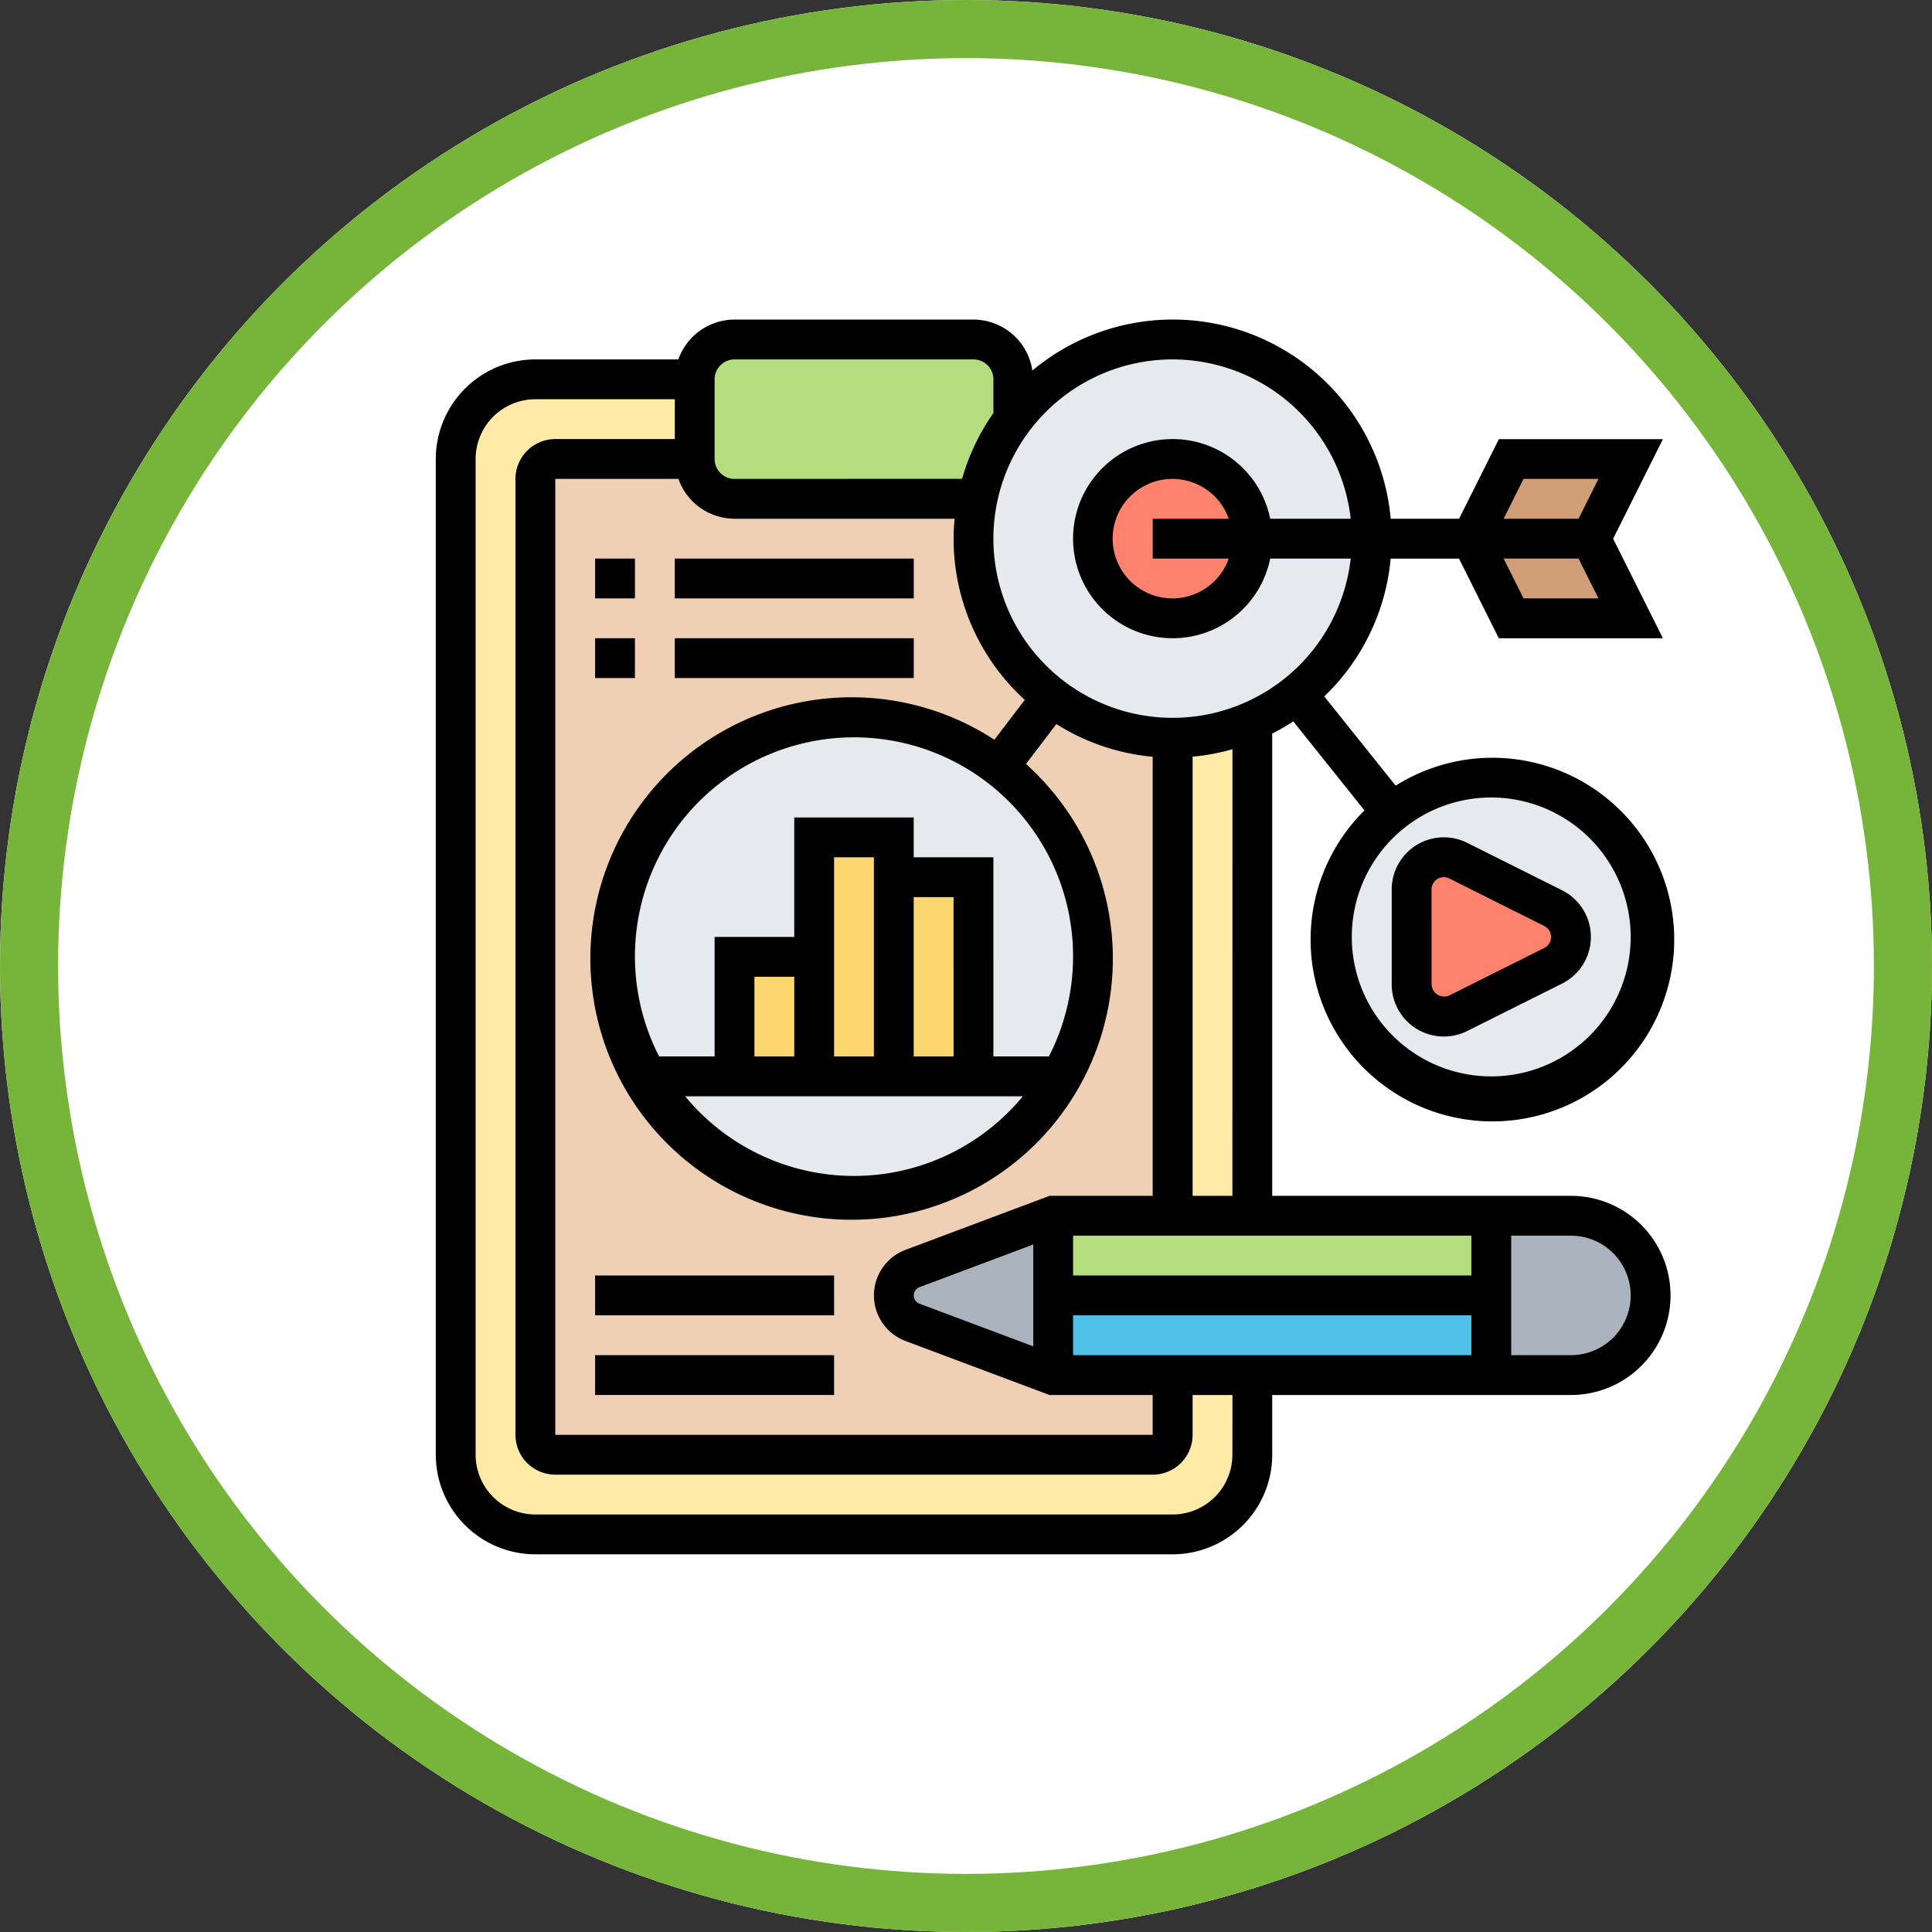 <svg xmlns="http://www.w3.org/2000/svg" width="133" height="133" viewBox="0 0 133 133">
  <rect x="0" y="0" width="133" height="133" fill="#333333" stroke="none"/>
  <g id="Grupo_112805" data-name="Grupo 112805" transform="translate(-394 -1668)">
    <g id="Elipse_5376" data-name="Elipse 5376" transform="translate(394 1668)" fill="#fff" stroke="#77b43a" stroke-width="4">
      <circle cx="66.5" cy="66.5" r="66.5" stroke="none"/>
      <circle cx="66.5" cy="66.5" r="64.5" fill="none"/>
    </g>
    <g id="marketing" transform="translate(423 1689)">
      <g id="Grupo_112803" data-name="Grupo 112803" transform="translate(2.371 2.371)">
        <g id="Grupo_112785" data-name="Grupo 112785" transform="translate(0 2.742)">
          <path id="Trazado_161958" data-name="Trazado 161958" d="M56.839,72.548v5.484a5.482,5.482,0,0,1-5.484,5.484H7.484A5.482,5.482,0,0,1,2,78.032V9.484A5.482,5.482,0,0,1,7.484,4H18.452V9.484h-9.6a1.375,1.375,0,0,0-1.371,1.371V76.661a1.375,1.375,0,0,0,1.371,1.371H49.984a1.375,1.375,0,0,0,1.371-1.371V72.548Z" transform="translate(-2 -4)" fill="#ffeaa7"/>
        </g>
        <g id="Grupo_112786" data-name="Grupo 112786" transform="translate(49.355 26.268)">
          <path id="Trazado_161959" data-name="Trazado 161959" d="M43.484,21.174V55.215H38v-32.9a13.547,13.547,0,0,0,5.484-1.152Z" transform="translate(-38 -21.16)" fill="#ffeaa7"/>
        </g>
        <g id="Grupo_112787" data-name="Grupo 112787" transform="translate(5.484 8.226)">
          <path id="Trazado_161960" data-name="Trazado 161960" d="M41.563,24.383a13.668,13.668,0,0,1-5.4-10.9,14.018,14.018,0,0,1,.274-2.756,1.837,1.837,0,0,1-.274.014H19.71A2.75,2.75,0,0,1,16.968,8h-9.6A1.375,1.375,0,0,0,6,9.371V75.177a1.375,1.375,0,0,0,1.371,1.371H48.5a1.375,1.375,0,0,0,1.371-1.371V27.194A13.584,13.584,0,0,1,41.563,24.383Z" transform="translate(-6 -8)" fill="#f0d0b4"/>
        </g>
        <g id="Grupo_112788" data-name="Grupo 112788" transform="translate(30.161 60.323)">
          <path id="Trazado_161961" data-name="Trazado 161961" d="M34.968,51.484v5.484l-9.679-3.633a1.973,1.973,0,0,1,0-3.7L34.968,46Z" transform="translate(-24 -46)" fill="#aab2bd"/>
        </g>
        <g id="Grupo_112789" data-name="Grupo 112789" transform="translate(71.29 60.323)">
          <path id="Trazado_161962" data-name="Trazado 161962" d="M63.364,47.6a5.487,5.487,0,0,1-3.88,9.364H54V46h5.484A5.518,5.518,0,0,1,63.364,47.6Z" transform="translate(-54 -46)" fill="#aab2bd"/>
        </g>
        <g id="Grupo_112790" data-name="Grupo 112790" transform="translate(41.129 65.806)">
          <path id="Trazado_161963" data-name="Trazado 161963" d="M62.161,50v5.484H32V50Z" transform="translate(-32 -50)" fill="#4fc1e9"/>
        </g>
        <g id="Grupo_112791" data-name="Grupo 112791" transform="translate(41.129 60.323)">
          <path id="Trazado_161964" data-name="Trazado 161964" d="M62.161,46v5.484H32V46H62.161Z" transform="translate(-32 -46)" fill="#b4dd7f"/>
        </g>
        <g id="Grupo_112792" data-name="Grupo 112792" transform="translate(10.968 26.048)">
          <path id="Trazado_161965" data-name="Trazado 161965" d="M36.432,24.359A16.481,16.481,0,1,0,42.9,37.452,16.391,16.391,0,0,0,36.432,24.359Z" transform="translate(-10 -21)" fill="#e6e9ed"/>
        </g>
        <g id="Grupo_112793" data-name="Grupo 112793" transform="translate(30.161 37.016)">
          <path id="Trazado_161966" data-name="Trazado 161966" d="M24,29h5.484V42.71H24Z" transform="translate(-24 -29)" fill="#fcd770"/>
        </g>
        <g id="Grupo_112794" data-name="Grupo 112794" transform="translate(24.677 34.274)">
          <path id="Trazado_161967" data-name="Trazado 161967" d="M25.484,29.742v13.71H20V27h5.484Z" transform="translate(-20 -27)" fill="#fcd770"/>
        </g>
        <g id="Grupo_112795" data-name="Grupo 112795" transform="translate(19.194 42.5)">
          <path id="Trazado_161968" data-name="Trazado 161968" d="M16,33h5.484v8.226H16Z" transform="translate(-16 -33)" fill="#fcd770"/>
        </g>
        <g id="Grupo_112796" data-name="Grupo 112796" transform="translate(16.452)">
          <path id="Trazado_161969" data-name="Trazado 161969" d="M35.935,4.742V7.484a13.613,13.613,0,0,0-2.468,5.47,1.837,1.837,0,0,1-.274.014H16.742A2.75,2.75,0,0,1,14,10.226V4.742A2.75,2.75,0,0,1,16.742,2H33.194A2.75,2.75,0,0,1,35.935,4.742Z" transform="translate(-14 -2)" fill="#b4dd7f"/>
        </g>
        <g id="Grupo_112797" data-name="Grupo 112797" transform="translate(69.919 13.71)">
          <path id="Trazado_161970" data-name="Trazado 161970" d="M61.226,12l2.742,5.484H55.742L53,12h8.226Z" transform="translate(-53 -12)" fill="#cf9e76"/>
        </g>
        <g id="Grupo_112798" data-name="Grupo 112798" transform="translate(69.919 8.226)">
          <path id="Trazado_161971" data-name="Trazado 161971" d="M63.968,8l-2.742,5.484H53L55.742,8Z" transform="translate(-53 -8)" fill="#cf9e76"/>
        </g>
        <g id="Grupo_112799" data-name="Grupo 112799" transform="translate(35.645 0)">
          <path id="Trazado_161972" data-name="Trazado 161972" d="M55.419,15.71a13.64,13.64,0,0,1-8.226,12.558A13.709,13.709,0,0,1,28,15.71a14.018,14.018,0,0,1,.274-2.756A13.713,13.713,0,0,1,55.419,15.71Z" transform="translate(-28 -2)" fill="#e6e9ed"/>
        </g>
        <g id="Grupo_112800" data-name="Grupo 112800" transform="translate(43.871 8.226)">
          <circle id="Elipse_5478" data-name="Elipse 5478" cx="5.484" cy="5.484" r="5.484" fill="#ff826e"/>
        </g>
        <g id="Grupo_112801" data-name="Grupo 112801" transform="translate(60.323 30.161)">
          <path id="Trazado_161973" data-name="Trazado 161973" d="M56.968,24a10.955,10.955,0,1,1-6.855,2.4A10.965,10.965,0,0,1,56.968,24Z" transform="translate(-46 -24)" fill="#e6e9ed"/>
        </g>
        <g id="Grupo_112802" data-name="Grupo 112802" transform="translate(65.806 35.645)">
          <path id="Trazado_161974" data-name="Trazado 161974" d="M59.748,31.5a2.229,2.229,0,0,1,0,3.976l-6.54,3.263A2.218,2.218,0,0,1,50,36.747V30.221a2.218,2.218,0,0,1,3.208-1.988Z" transform="translate(-50 -28)" fill="#ff826e"/>
        </g>
      </g>
      <g id="Grupo_112804" data-name="Grupo 112804" transform="translate(1 1)">
        <path id="Trazado_161975" data-name="Trazado 161975" d="M79.145,61.323H58.581V29.5a15.036,15.036,0,0,0,1.449-.84l4.9,6.13a12.516,12.516,0,1,0,2.148-1.705l-4.915-6.143a15.033,15.033,0,0,0,4.571-9.486h4.705l2.742,5.484H85.476l-3.427-6.855,3.427-6.855H74.185L71.443,14.71H66.738a15.062,15.062,0,0,0-24.669-10.2A4.108,4.108,0,0,0,38.016,1H21.565A4.107,4.107,0,0,0,17.7,3.742H7.855A6.863,6.863,0,0,0,1,10.6V79.145A6.863,6.863,0,0,0,7.855,86H51.726a6.863,6.863,0,0,0,6.855-6.855V75.032H79.145a6.855,6.855,0,1,0,0-13.71ZM83.258,43.5a9.6,9.6,0,1,1-9.6-9.6A9.609,9.609,0,0,1,83.258,43.5ZM75.88,20.194l-1.371-2.742h5.16l1.371,2.742Zm0-8.226h5.16L79.669,14.71h-5.16Zm-58.176,0a4.107,4.107,0,0,0,3.861,2.742H36.715c-.041.452-.07.908-.07,1.371a15.028,15.028,0,0,0,4.9,11.1l-2.091,2.743a17.984,17.984,0,1,0,2.174,1.668l2.093-2.747a14.954,14.954,0,0,0,6.629,2.25V61.323h-7.1l-9.916,3.719a3.35,3.35,0,0,0,0,6.272l9.916,3.718h7.1v2.742H9.226V11.968ZM36.645,51.726H33.9V40.758h2.742Zm-5.484,0H28.419V38.016h2.742Zm-5.484,0H22.935V46.242h2.742Zm15.737,2.742a15.062,15.062,0,0,1-23.249,0Zm1.792-2.742h-3.82V38.016H33.9V35.274H25.677V43.5H20.194v8.226h-3.82a15.081,15.081,0,1,1,26.833,0ZM34.3,68.748a.608.608,0,0,1,0-1.139l7.831-2.937v7.011ZM44.871,72.29V69.548H72.29V72.29ZM72.29,66.806H44.871V64.065H72.29ZM55.839,61.323H53.1V31.091a14.836,14.836,0,0,0,2.742-.515ZM51.726,3.742A12.352,12.352,0,0,1,63.984,14.71H58.442a6.855,6.855,0,1,0,0,2.742h5.541A12.337,12.337,0,1,1,51.726,3.742Zm3.861,13.71a4.113,4.113,0,1,1,0-2.742H50.355v2.742ZM20.194,5.113a1.372,1.372,0,0,1,1.371-1.371H38.016a1.372,1.372,0,0,1,1.371,1.371V7.437a15,15,0,0,0-2.155,4.524l-15.667.007A1.372,1.372,0,0,1,20.194,10.6ZM55.839,79.145a4.118,4.118,0,0,1-4.113,4.113H7.855a4.118,4.118,0,0,1-4.113-4.113V10.6A4.118,4.118,0,0,1,7.855,6.484h9.6V9.226H9.226a2.745,2.745,0,0,0-2.742,2.742V77.774a2.745,2.745,0,0,0,2.742,2.742H50.355A2.745,2.745,0,0,0,53.1,77.774V75.032h2.742ZM79.145,72.29H75.032V64.065h4.113a4.113,4.113,0,1,1,0,8.226Z" transform="translate(-1 -1)"/>
        <path id="Trazado_161976" data-name="Trazado 161976" d="M49,37.12a3.59,3.59,0,0,0,5.195,3.211l6.533-3.266a3.591,3.591,0,0,0,0-6.422l-6.531-3.266A3.59,3.59,0,0,0,49,30.589Zm2.742-6.531a.847.847,0,0,1,1.226-.758L59.5,33.1a.847.847,0,0,1,0,1.516l-6.531,3.266a.871.871,0,0,1-1.226-.758Z" transform="translate(16.806 8.645)"/>
        <path id="Trazado_161977" data-name="Trazado 161977" d="M9,49H25.452v2.742H9Z" transform="translate(1.968 16.806)"/>
        <path id="Trazado_161978" data-name="Trazado 161978" d="M9,53H25.452v2.742H9Z" transform="translate(1.968 18.29)"/>
        <path id="Trazado_161979" data-name="Trazado 161979" d="M9,13h2.742v2.742H9Z" transform="translate(1.968 3.452)"/>
        <path id="Trazado_161980" data-name="Trazado 161980" d="M13,13H29.452v2.742H13Z" transform="translate(3.452 3.452)"/>
        <path id="Trazado_161981" data-name="Trazado 161981" d="M9,17h2.742v2.742H9Z" transform="translate(1.968 4.935)"/>
        <path id="Trazado_161982" data-name="Trazado 161982" d="M13,17H29.452v2.742H13Z" transform="translate(3.452 4.935)"/>
      </g>
    </g>
  </g>
</svg>
